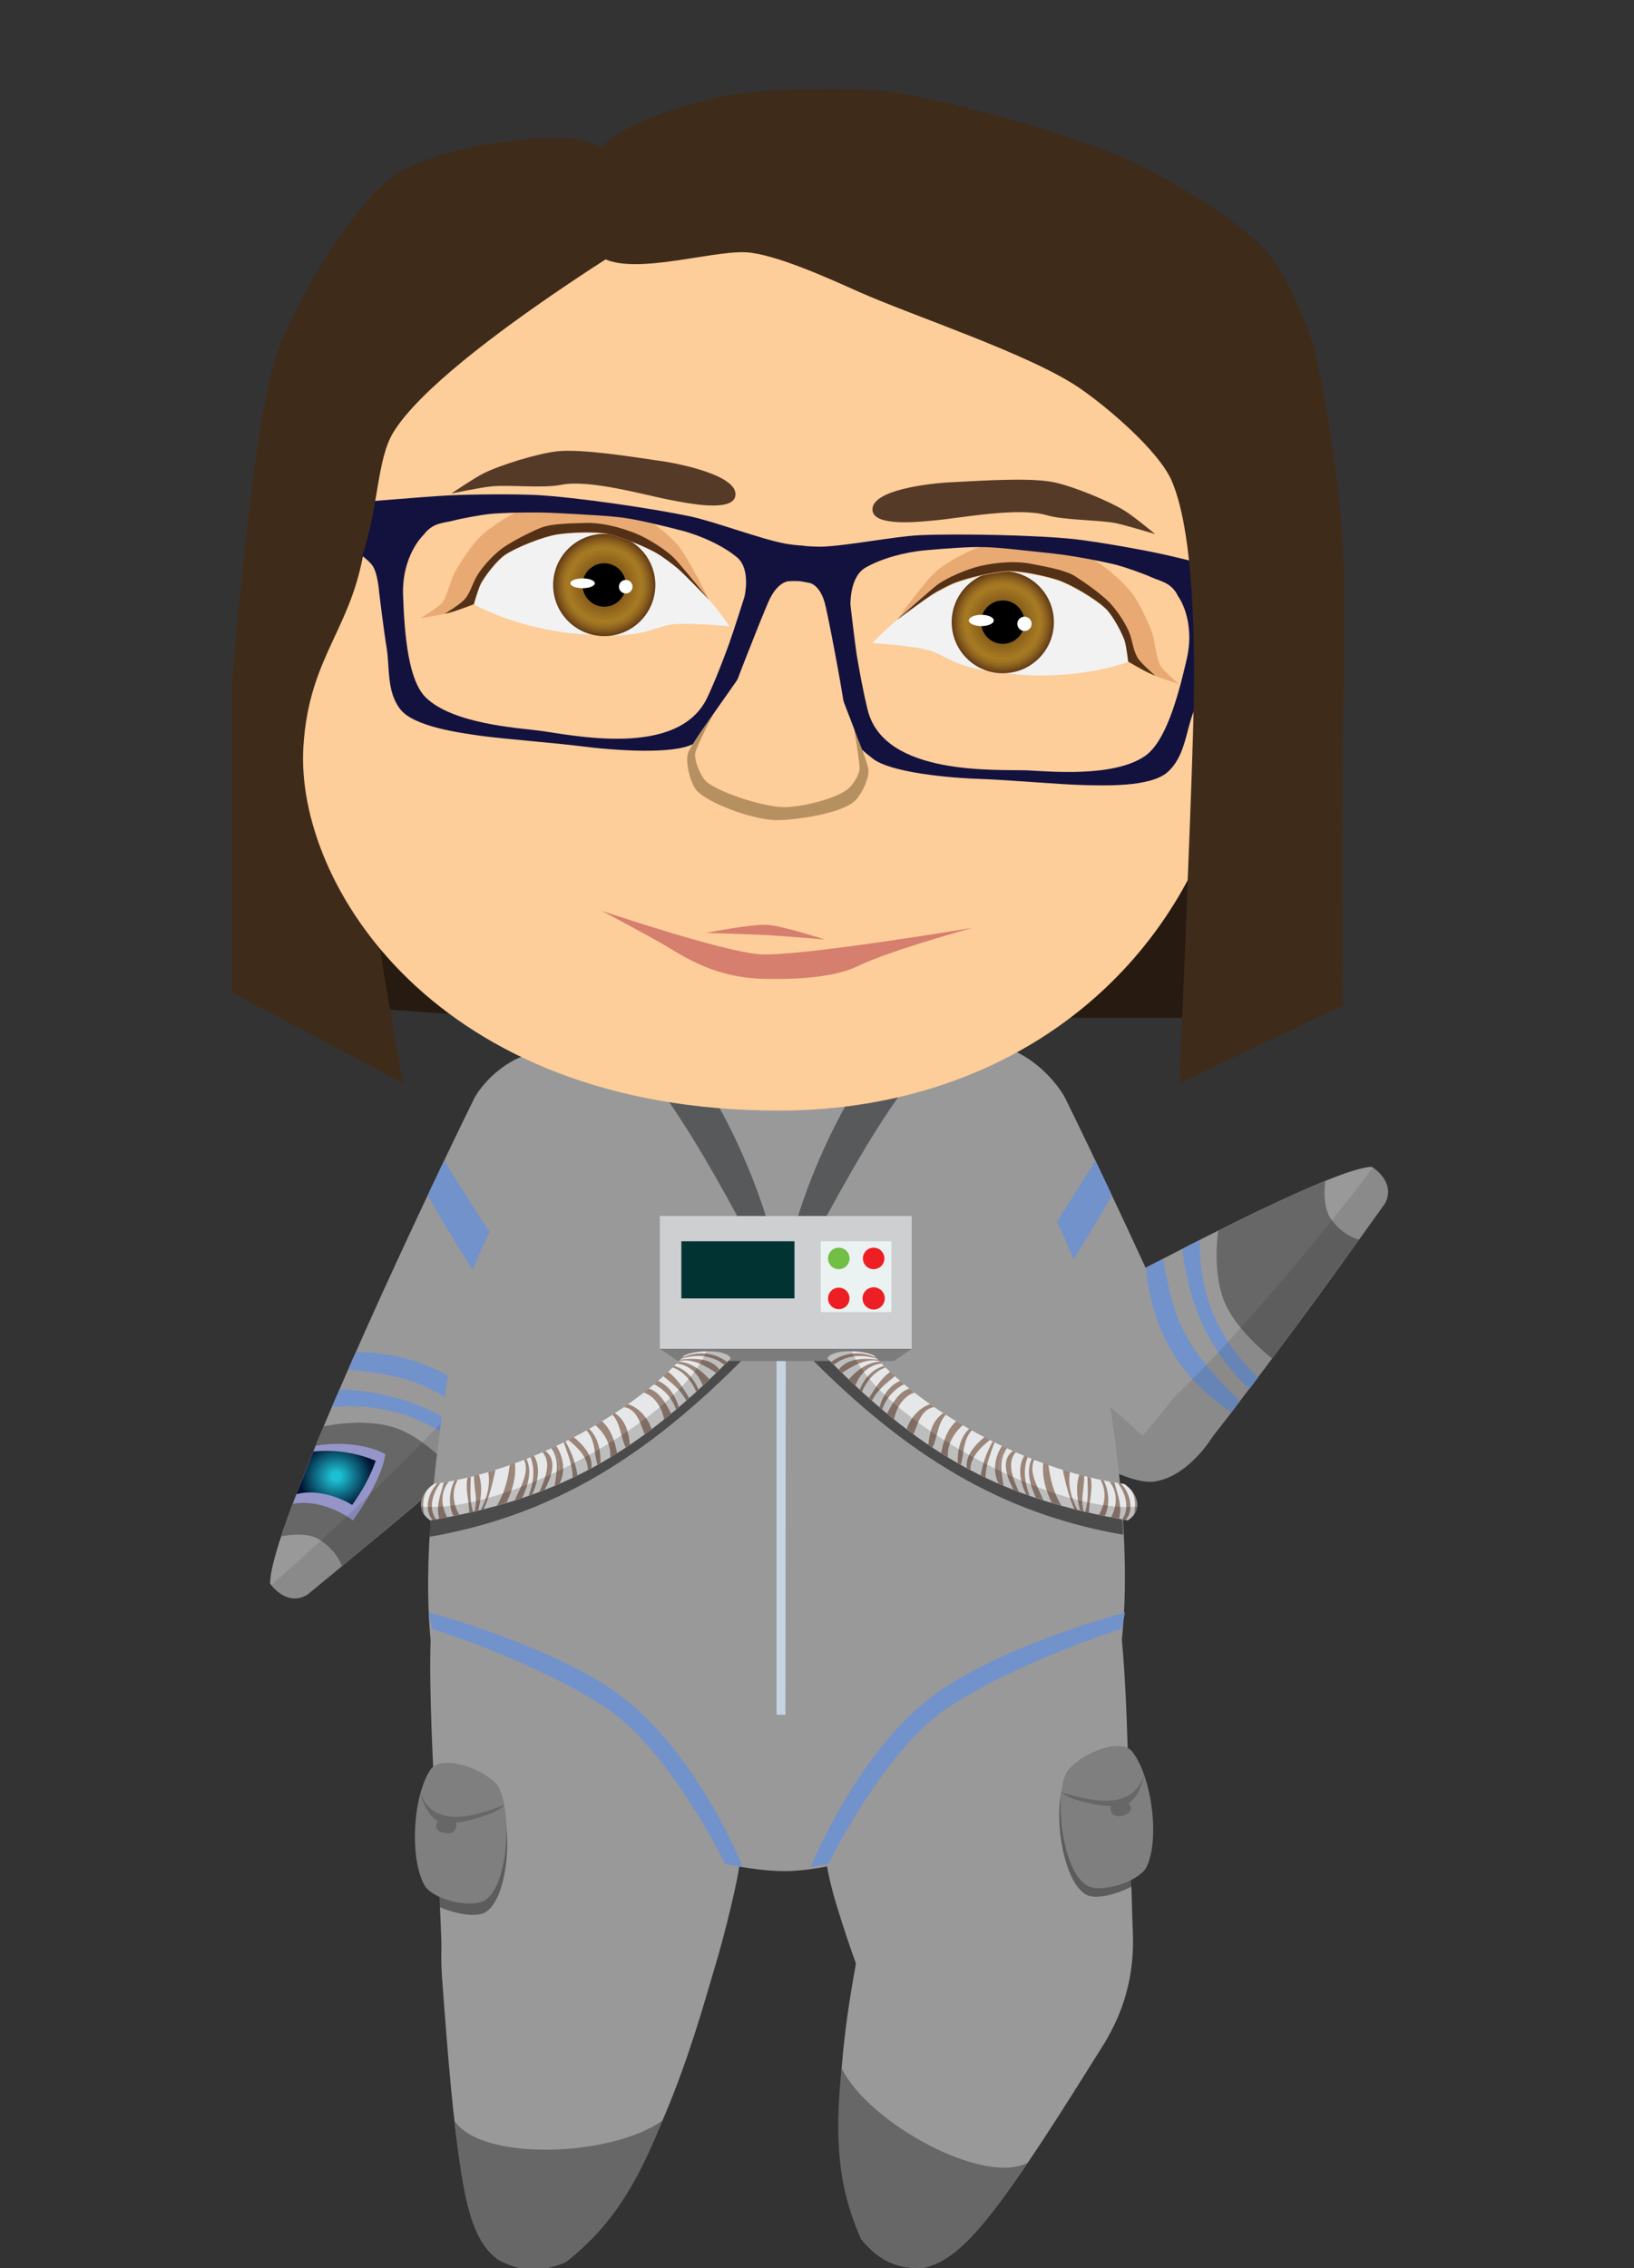<?xml version="1.0" encoding="utf-8"?>
<!-- Generator: Adobe Illustrator 19.0.0, SVG Export Plug-In . SVG Version: 6.00 Build 0)  -->
<svg version="1.1" xmlns="http://www.w3.org/2000/svg" xmlns:xlink="http://www.w3.org/1999/xlink" x="0px" y="0px"
	 viewBox="0 0 866.7 1202.8" style="enable-background:new 0 0 866.7 1202.8;" xml:space="preserve">
<rect x="0" y="0" width="866.7" height="1202.8" fill="#333333" stroke="none"/>
<style type="text/css">
	.st0{fill:#999999;}
	.st1{fill:#666766;}
	.st2{opacity:0.4;}
	.st3{fill:#7F7F7F;}
	.st4{fill:#7292CB;}
	.st5{fill:#9595C9;}
	.st6{fill:url(#XMLID_64_);}
	.st7{opacity:0.1;}
	.st8{fill:#C6D4E2;}
	.st9{opacity:0.51;}
	.st10{fill:#58595B;}
	.st11{fill:#7D7C7C;}
	.st12{fill:#CDCFD0;}
	.st13{fill:#013333;}
	.st14{fill:#EBF2F2;}
	.st15{fill:#ED1F24;}
	.st16{fill:#71BF44;}
	.st17{fill:#E6E7E8;}
	.st18{fill:#9B8579;}
	.st19{opacity:0.18;}
	.st20{fill:#261A11;}
	.st21{fill:#3F2B19;}
	.st22{fill:#FDCD9A;}
	.st23{fill:#F2F2F2;}
	.st24{fill:url(#XMLID_70_);}
	.st25{fill:#FFFFFF;}
	.st26{fill:#E8AA72;}
	.st27{fill:#543116;}
	.st28{fill:url(#XMLID_71_);}
	.st29{fill:#13123F;}
	.st30{fill:#B79062;}
	.st31{fill:#D67F6E;}
	.st32{fill:#563A28;}
</style>
<g id="прав_нога">
	<path id="п_низ_1_" class="st0" d="M458.1,1020.5c-9.5,45.5-22.5,121-1.2,166.9c9.7,11.8,19.2,15.4,31.6,15.3
		c23.8-3.2,50.5-44.4,96.5-118c15.5-24.8,17.2-47.7,15.4-67.8C593.1,938.4,481.6,908,458.1,1020.5z"/>
	<path id="п_верх" class="st0" d="M469,1079.4c-12-29.2-17.9-45.1-25.4-69.6c-16.5-53.9-4.2-98.4,17-121.3
		c16.3-17.6,130.9-48.6,133.8-24.8c4,33,4.4,98.8,6.2,153.4c0.3,10.1-1.9,19.7-1.5,28.7C563.7,1094.5,513.3,1104,469,1079.4z"/>
	<path id="ботинок_п_1_" class="st1" d="M446.4,1096.7c-3.7,36-2.3,63.1,10.5,90.7c9.7,11.8,19.2,15.4,31.6,15.3
		c16.5-2.2,32-19.1,56.7-56C522.5,1159.3,460.9,1126.2,446.4,1096.7z"/>
	<path id="тень_к" class="st2" d="M600.3,1000.3c-7.9,4.2-19.4,7.3-24.5,4.2c-12.8-7.8-17.4-45.2-11.3-58.9
		c3.6-8,23.8-15.6,34.1-13.4C599.2,954.5,599.7,978.2,600.3,1000.3z"/>
	<path id="карман_1_" class="st3" d="M565.2,940.9c4-9,29.4-21.3,35.8-11.5c10.3,14,14.3,47.2,6.8,61.3
		c-5.2,7.7-24.3,13.3-31.3,9.1C563.7,992,559.1,954.6,565.2,940.9z"/>
	<path id="стежка_к_1_" class="st1" d="M606.8,940.9c-5.8,20.4-30.3,13.6-43.9,9.4c3.5,4.1,20.2,7.5,26.3,7.4
		c-1.6,9.7,15.3,4.5,9.4-1.3C602.2,953.9,605.8,947.9,606.8,940.9z"/>
</g>
<g id="лев_нога">
	<path id="л_низ_1_" class="st0" d="M376.7,1051.3c-12.8,44.7-36.5,117.6-76.7,148.2c-14.1,5.9-24.2,4.7-35.1-1.1
		c-19.6-13.9-24-62.8-30.4-149.4C223.8,905.6,416.3,912.5,376.7,1051.3z"/>
	<path id="л_верх_1_" class="st0" d="M369.7,1073.2c9.8-30,14.5-46.3,20.1-71.3c12.4-55-3.1-98.4-26-119.7
		c-17.5-16.3-134.2-38.7-135.3-14.8c-1.8,39.3,4.8,124.2,6.3,182.2C272.1,1101.6,328,1102.3,369.7,1073.2z"/>
	<path id="ботинок_п" class="st1" d="M351.4,1124.4c-13.4,33.6-27.3,56.7-51.4,75.1c-14.1,5.9-24.7,4.7-35.6-1.1
		c-13.6-9.6-18.6-29.7-23.3-73.8C255.3,1146.3,324.8,1143.7,351.4,1124.4z"/>
	<path id="тень_к_1_" class="st2" d="M233.3,1011.3c8.2,3.6,19.9,5.8,24.7,2.4c12.2-8.7,14-46.4,6.9-59.6
		c-4.1-7.7-24.9-13.8-35-10.8C231,965.6,232.3,989.2,233.3,1011.3z"/>
	<path id="карман" class="st3" d="M264.5,947.8c-4.7-8.7-30.9-19-36.6-8.8c-9.2,14.7-10.7,48.1-2.2,61.6
		c5.7,7.3,25.2,11.5,31.9,6.8C269.8,998.7,271.6,961,264.5,947.8z"/>
	<path id="стежка_к" class="st1" d="M223,950.9c7.3,19.9,31.2,11.3,44.5,6.2c-3.2,4.3-19.6,9-25.7,9.3
		c2.3,9.6-14.9,5.6-9.5-0.6C228.5,963.6,224.5,957.8,223,950.9z"/>
</g>
<g id="лев_рука">
	<path id="XMLID_46_" class="st0" d="M251.3,582.9c-32.5,66.3-108.8,229.2-108,256.9c5.2,6.9,12.8,10.3,19.9,5.7
		c35.4-29.3,165.5-134.5,194.9-179.7c15.3-23.5-7.4-84.8-60.7-106.1C278.3,552,257,571.4,251.3,582.9z"/>
	<path id="XMLID_45_" class="st4" d="M226.8,633.9c0,0,24.3,42.2,34.6,54.9c8.6,10.6,39.6,38.5,39.6,38.5l13.3-12.6
		c0,0-33.5-33-43.2-45.2c-10.2-12.8-35.5-54.2-35.5-54.2L226.8,633.9z"/>
	<path id="XMLID_44_" class="st4" d="M188.8,716.9c-1.4,3.1-2.8,6.2-4.1,9.3c32.7,3.3,46.8,7.5,78.1,35.6c1.9-1.6,3.7-3.3,5.6-4.9
		C249.1,731.5,222.3,717.3,188.8,716.9z"/>
	<path id="XMLID_43_" class="st4" d="M180.1,736.7c-1.4,3.2-2.7,6.3-4.1,9.4c26.9-2.3,51.7,5,74.8,26.1c1.9-1.7,3.9-3.4,5.8-5.1
		C236.3,748.6,212,738.1,180.1,736.7z"/>
	<path id="XMLID_42_" class="st1" d="M149.1,814.7c0,0,12.7-3,20.2,1.6c9.7,6,12.1,14.3,12.1,14.3l59.9-50.2c0,0-13.7-15.6-28.3-22
		c-17.4-7.6-41.4-2-41.4-2c-0.7,1.6-11.5,27.9-18,45.4L149.1,814.7z"/>
	<path id="XMLID_41_" class="st5" d="M204.4,771.1c-9.4-5.3-24.6-6.6-36.8-4.5c-3.4,8.4-8.2,20.5-12.2,30.8
		c17-2.9,31.8,8.8,31.8,8.8S202.3,785.9,204.4,771.1z"/>
	
		<radialGradient id="XMLID_64_" cx="91.993" cy="720.846" r="19.382" gradientTransform="matrix(0.886 -0.567 0.603 0.798 -337.903 259.764)" gradientUnits="userSpaceOnUse">
		<stop  offset="0.118" style="stop-color:#1DBFD3"/>
		<stop  offset="0.941" style="stop-color:#001331"/>
	</radialGradient>
	<path id="XMLID_23_" class="st6" d="M186.8,798c5.6-7.8,9.5-15,12.5-23.4c-10.6-4.4-22-6.1-33.1-4.9c-2.5,6.2-6.1,15.2-9,22.6
		C167.3,789.7,178.5,793.1,186.8,798z"/>
	<path id="XMLID_40_" class="st7" d="M279.5,698.3c-25.1,42.3-106.7,117.1-135.6,142.2c5.2,6.5,12.5,9.5,19.4,5.1
		c35.4-29.3,165.5-134.5,194.9-179.7c12.8-19.6-14.9-60.9-46.3-86.3C309.8,591,305.8,653.9,279.5,698.3z"/>
</g>
<g id="п_рука">
	<path id="XMLID_6_" class="st0" d="M621.4,702.5l31.8,46.4l-9.9,12.7c0,0-12.7,21.4-31,24c-21.2,3-76.1-39.4-76.1-39.4l17.8-56.1
		l35.7-1.7L621.4,702.5z"/>
	<path id="XMLID_16_" class="st0" d="M621.4,702.5c-20.4-45.4-42.2-91.3-56.1-119.6c-5.7-11.6-26.6-33-47.6-28
		c-52.8,12.6-74.6,87.4-59.3,110.9c12.6,19.4,43.6,49.7,77.8,80.4C558.2,721.2,589.7,709.6,621.4,702.5z"/>
	<path id="XMLID_18_" class="st0" d="M594,679.5c9.2,31.2,22.8,61.8,49.2,82.1c37.9-48.2,76.1-102.1,91.4-123.4
		c4.1-7.4,0.2-14.8-7-19.5C711.8,619.3,653.2,648.1,594,679.5z"/>
	<path id="XMLID_19_" class="st4" d="M555.2,688.8c10.3-12.7,34.6-54.9,34.6-54.9l-8.8-18.5c0,0-25.4,41.4-35.5,54.2
		c-9.7,12.1-43.2,45.2-43.2,45.2l13.3,12.6C515.6,727.3,546.5,699.4,555.2,688.8z"/>
	<path id="XMLID_20_" class="st4" d="M653.2,748.9c1.5-2,3-3.9,4.5-5.9c-30.1-29.4-35.3-43.2-40.7-75.6c-3,1.6-6,3.1-9.1,4.7
		C610.6,705.6,626.5,731.4,653.2,748.9z"/>
	<path id="XMLID_26_" class="st4" d="M627.2,662.2c3.5,31.8,15.5,55.3,35.4,74.4c1.6-2.1,3.1-4.1,4.7-6.2
		c-22.5-21.6-31.4-45.9-30.9-72.9C633.3,659,630.3,660.6,627.2,662.2z"/>
	<path id="XMLID_9_" class="st1" d="M703,626.2c0,0-2.1,12.9,2.9,20.1c6.6,9.3,15,11.1,15,11.1l-46.1,63c0,0-16.4-12.6-23.8-26.8
		c-8.8-16.9-4.8-41.1-4.8-41.1c1.6-0.8,27.1-13.3,44.1-21L703,626.2z"/>
	<path id="XMLID_25_" class="st7" d="M558.3,727.1c-8.7-10.5-16.1-20.3-21.1-28.8c-26.3-44.4-30.3-107.3-32.4-118.8
		c-31.4,25.4-59.1,66.7-46.3,86.3c12.6,19.4,43.6,49.7,77.8,80.4C542.8,738.7,550.2,732.4,558.3,727.1z"/>
	<path id="XMLID_27_" class="st7" d="M622.7,740.9c-3.3,4.8-16.6,20.5-16.6,20.5s-31.7-29.8-33-24.2c-2.7,11.7,6.1,20.4,6.5,30.6
		c0.4,10.4,21.6,18,30.5,18c11.7-0.5,23.4-9.4,33.1-24.2c37.9-48.2,76.1-102.1,91.4-123.4c4-7.2,0.4-14.3-6.4-19
		C709.9,643.6,662,703.5,622.7,740.9z"/>
</g>
<g id="тело_1_">
	<path id="XMLID_14_" class="st0" d="M580.6,700.9c-8-36.4-52.1-122-79.3-154.2C470.3,510,360.1,507,329,543.4
		c-34.5,40.5-81,122-86.8,157.5c-8.8,53.6-29.1,171.3,0,217.1c16.6,38.6,131.7,74.2,173.7,74.2c43.4,0,141.8-38.9,164.7-74.2
		C610.1,872.4,592.2,753.9,580.6,700.9z"/>
	<path id="XMLID_3_" class="st4" d="M227.4,855c0,0,62.9,16.7,99.1,42.2c42.6,30.1,67.6,92.9,67.6,92.9l-9.4-1.7
		c0,0-29.9-61.2-63.7-83.1c-38.6-25.1-91.9-41.6-91.9-41.6L227.4,855z"/>
	<path id="XMLID_12_" class="st4" d="M596.7,855c0,0-62.9,16.7-99.1,42.2c-42.6,30.1-67.6,92.9-67.6,92.9l9.4-1.7
		c0,0,29.9-61.2,63.7-83.1c38.6-25.1,91.9-41.6,91.9-41.6L596.7,855z"/>
</g>
<g id="блок">
	<polygon id="XMLID_50_" class="st8" points="411.9,708.7 416.8,708.7 416.6,909.3 411.9,909.3 	"/>
	<path id="тень" class="st9" d="M447.2,717.9c-5.1-3.2-17.1-5.1-19.4,0c52.8,53.7,102.9,84.6,167.9,95.9
		c0.1-12.3-2.9-14.2-3.2-18.2C542.8,788.8,475.4,749,447.2,717.9z"/>
	<path id="тень_1_" class="st9" d="M376.4,719c5.1-3.2,17.1-5.1,19.4,0c-52.8,53.7-102.9,84.6-167.9,95.9
		c-0.1-12.3,2.9-14.2,3.2-18.2C280.7,789.8,348.2,750,376.4,719z"/>
	<path id="XMLID_13_" class="st10" d="M338.3,535.2c45.5,28.9,80,132.6,73.6,144.8c-11.5-12-46.3-94.1-87-131.5
		C323.5,535.1,330.7,529.6,338.3,535.2z"/>
	<path id="XMLID_10_" class="st10" d="M491.2,535.2c-45.5,28.9-80,132.6-73.6,144.8c11.5-12,46.3-94.1,87-131.5
		C505.9,535.1,498.8,529.6,491.2,535.2z"/>
	<polygon id="XMLID_17_" class="st11" points="350,715.2 483.6,715.2 474.1,721.7 359.6,721.7 	"/>
	<rect id="XMLID_24_" x="350" y="644.8" class="st12" width="133.6" height="70.4"/>
	<rect id="XMLID_21_" x="361.4" y="658.2" class="st13" width="60" height="30.3"/>
	<rect id="XMLID_22_" x="435.3" y="658.2" class="st14" width="37.5" height="37.5"/>
	<circle id="XMLID_38_" class="st15" cx="463.4" cy="667.3" r="5.7"/>
	<circle id="XMLID_39_" class="st16" cx="444.9" cy="667.3" r="5.7"/>
	<circle id="XMLID_47_" class="st15" cx="463.4" cy="688.5" r="5.9"/>
	<circle id="XMLID_48_" class="st15" cx="444.9" cy="688.5" r="5.7"/>
</g>
<g id="лев_труба">
	<path id="база_2_" class="st17" d="M362.7,719c5.1-3.2,22.7-3.8,24.9,1.3c-52.8,53.7-94.2,74.6-159.3,85.9
		c-8-5.2-5.5-14.2,1.8-19.3C279.8,780.1,334.6,750,362.7,719z"/>
	<path id="_x32_6" class="st18" d="M226.4,790.4c-3.2,3.9-4.1,8.8-1.4,12.7C224,798.6,224.1,794,226.4,790.4z"/>
	<path id="_x32_5" class="st18" d="M233.6,786.4c-0.5,0.1-1.1,0.2-1.6,0.2c-4.8,4.7-7.3,14-2.6,19.4c0.6-0.1,1.2-0.2,1.9-0.3
		C227.3,800.1,229.1,792.2,233.6,786.4z"/>
	<path id="_x32_4" class="st18" d="M238.1,785.6c-0.9,0.2-1.8,0.3-2.7,0.5c-1.7,6.4-4.4,12.8-2.4,19.3c1.4-0.3,2.8-0.5,4.2-0.8
		C233.9,798.5,233.5,791,238.1,785.6z"/>
	<path id="_x32_3" class="st18" d="M242.8,784.7c-0.6,0.1-1.1,0.2-1.7,0.3c-3,6-3.3,13.3-0.6,18.9c1.1-0.2,2.1-0.4,3.2-0.6
		C240.1,797.5,239.5,790.4,242.8,784.7z"/>
	<path id="_x32_2" class="st18" d="M249.7,783.1c-0.6,0.1-1.1,0.3-1.7,0.4c-1.3,6.2,0.8,12.4,0.9,18.6c0.7-0.2,1.3-0.3,2-0.5
		C249,795.7,249.6,789.7,249.7,783.1z"/>
	<path id="_x32_1" class="st18" d="M254,781.9c-0.8,0.2-1.6,0.4-2.5,0.6c-0.3,6.5,2.1,12.4,0.2,18.8c0.7-0.2,1.3-0.3,2-0.5
		C255.1,794.6,256.1,788.3,254,781.9z"/>
	<path id="_x32_0" class="st18" d="M262.8,779.4c-1.3,0.4-2.5,0.8-3.8,1.2c1.2,7.4-0.9,14.1-4,20.1c0.5-0.1,1.1-0.3,1.6-0.4
		C259.6,793.6,261.3,786.5,262.8,779.4z"/>
	<path id="_x31_9" class="st18" d="M270.4,776.8c-1,7.8-2.8,15-6.9,21.6c1.4-0.4,2.8-0.8,4.1-1.2c3.8-5.6,4.1-13.9,4.1-20.9
		C271.2,776.5,270.8,776.7,270.4,776.8z"/>
	<path id="_x31_8" class="st18" d="M273.1,775.8c-0.5,0.2-1,0.4-1.5,0.5c0,7-0.3,15.3-4.1,20.9c0.4-0.1,0.7-0.2,1.1-0.3
		C271.8,790.3,273.9,783.1,273.1,775.8z"/>
	<path id="_x31_7" class="st18" d="M279.2,773.5c-0.4,0.2-0.9,0.4-1.3,0.5c3.2,6.5-1.8,14.4-4.9,21.6c1.3-0.4,2.7-0.9,4-1.3
		C280,787.7,282.4,780.1,279.2,773.5z"/>
	<path id="_x31_6" class="st18" d="M283.2,771.9c-0.6,0.2-1.2,0.5-1.8,0.7c2.7,6.9,1.4,14.3-1,20.5c0.6-0.2,1.3-0.4,1.9-0.7
		C285.4,785.7,286.9,778,283.2,771.9z"/>
	<path id="_x31_5" class="st18" d="M289.2,769.4c-0.5,0.2-1,0.4-1.5,0.6c5.2,5.8,1.2,14.5-1.6,21.1c0.9-0.4,1.9-0.7,2.8-1.1
		C292.4,783.3,295.9,774.1,289.2,769.4z"/>
	<path id="_x31_4.5" class="st18" d="M294.1,767.1c-0.6,0.3-1.1,0.5-1.7,0.8c4.4,5.9,2.9,13.2,1.8,20c0.7-0.3,1.3-0.6,2-0.8
		C297.4,780.2,296.5,774,294.1,767.1z"/>
	<path id="_x31_4" class="st18" d="M295,766.7c-0.3,0.1-0.6,0.3-0.9,0.4c2.5,6.9,3.3,13.1,2,19.9c0.2-0.1,0.5-0.2,0.7-0.3
		C300,780.5,299,772.6,295,766.7z"/>
	<path id="_x31_3" class="st18" d="M306.3,782.3c-1.1-6.6-3-12-6.4-18c-0.3,0.2-0.6,0.3-0.9,0.5c2.2,6.3,4.9,12.6,4.7,18.9
		C304.5,783.2,305.4,782.8,306.3,782.3z"/>
	<path id="_x31_2" class="st18" d="M304.3,762c-1,0.5-2,1-2.9,1.5c4.6,3.7,10.5,9.1,10.4,16c0.6-0.3,1.3-0.7,1.9-1
		C314.5,772.1,309.8,766.6,304.3,762z"/>
	<path id="_x31_1" class="st18" d="M312.4,757.6c-0.5,0.3-0.9,0.5-1.4,0.8c4.9,5.3,4,12.1,5.9,18.4c0.5-0.3,1.1-0.6,1.6-0.9
		C318.7,769.1,317.2,762.1,312.4,757.6z"/>
	<path id="_x31_0" class="st18" d="M327.3,770.6c-1.1-6.1-3.1-12.6-8-17c-1.1,0.7-2.3,1.4-3.5,2.1c5,4.4,8.4,10.4,7.9,17.1
		C325,772,326.1,771.3,327.3,770.6z"/>
	<path id="_x39_" class="st18" d="M326.1,749.3c-0.4,0.3-0.8,0.5-1.3,0.8c4.4,4.7,4.2,11.3,7.1,17.5c0.7-0.5,1.5-1,2.2-1.5
		C333.4,759.7,332.1,753.3,326.1,749.3z"/>
	<path id="_x38_" class="st18" d="M333.1,744.6c-0.7,0.5-1.4,1-2.2,1.5c7.1,1.1,8.6,8.7,11.1,14.5c1.2-0.9,2.4-1.8,3.6-2.7
		C343.9,752.1,338.8,746.3,333.1,744.6z"/>
	<path id="_x37_" class="st18" d="M344.1,736.3c-0.9,0.7-1.8,1.4-2.7,2.1c5.8,1.8,9.7,8,10.9,14.3c1.2-1,2.5-2,3.7-3.1
		C353.3,744.3,349.7,737.9,344.1,736.3z"/>
	<path id="_x36_" class="st18" d="M349,732.2c-0.7,0.6-1.4,1.2-2.1,1.8c5.6,2.7,9.8,7.8,11.7,13.5c0.5-0.4,1-0.9,1.5-1.3
		C358.1,740.1,355.2,734.9,349,732.2z"/>
	<path id="_x35_" class="st18" d="M354.3,727.4c-0.8,0.8-1.7,1.5-2.5,2.3c4.8,3.9,9.6,7.7,12.2,13.1c0.5-0.5,1.1-1,1.6-1.5
		C362.3,736.1,359.4,731.1,354.3,727.4z"/>
	<path id="_x34_" class="st18" d="M357.6,724.3c-0.3,0.3-0.5,0.5-0.8,0.8c5.6,1.9,10.3,7.4,12.5,13c0.4-0.4,0.9-0.8,1.3-1.2
		C367.9,731,364.2,726.2,357.6,724.3z"/>
	<path id="_x33_" class="st18" d="M359.8,722c-0.3,0.3-0.6,0.6-0.9,1c6.8,0.7,11.8,5.7,13.9,11.9c1.2-1.1,2.4-2.2,3.6-3.4
		C371.9,726.5,366.6,722.5,359.8,722z"/>
	<path id="_x32_" class="st18" d="M360.9,721c-0.2,0.2-0.4,0.4-0.6,0.7c6.8-1.6,13.9,2.5,19.7,6.4c0.6-0.6,1.2-1.2,1.7-1.7
		C377.2,720.1,368.2,720.1,360.9,721z"/>
	<path id="_x31_" class="st18" d="M361.9,719.9c-0.2,0.2-0.3,0.4-0.5,0.6c8-2.7,16.8-1.8,22.9,3.3c0.5-0.5,1-1,1.5-1.5
		C378.9,717,369.5,716.2,361.9,719.9z"/>
	<path id="тень_В" class="st19" d="M374.7,716.5c5.9-0.1,11.7,1,12.9,3.8c-52.8,53.7-94.2,74.6-159.3,85.9
		c-3.1-2-4.6-4.6-4.9-7.4C267.6,803.4,360.6,752,374.7,716.5z"/>
</g>
<g id="П_труба">
	<path id="база_1_" class="st17" d="M463.8,719c-5.1-3.2-22.7-3.8-24.9,1.3c52.8,53.7,94.2,74.6,159.3,85.9
		c8-5.2,5.5-14.2-1.8-19.3C546.7,780.1,491.9,750,463.8,719z"/>
	<path id="_x32_6_1_" class="st18" d="M600.1,790.4c3.2,3.9,4.1,8.8,1.4,12.7C602.5,798.6,602.4,794,600.1,790.4z"/>
	<path id="_x32_5_1_" class="st18" d="M592.9,786.4c0.5,0.1,1.1,0.2,1.6,0.2c4.8,4.7,7.3,14,2.6,19.4c-0.6-0.1-1.2-0.2-1.9-0.3
		C599.2,800.1,597.4,792.2,592.9,786.4z"/>
	<path id="_x32_4_1_" class="st18" d="M588.4,785.6c0.9,0.2,1.8,0.3,2.7,0.5c1.7,6.4,4.4,12.8,2.4,19.3c-1.4-0.3-2.8-0.5-4.2-0.8
		C592.6,798.5,593,791,588.4,785.6z"/>
	<path id="_x32_3_1_" class="st18" d="M583.7,784.7c0.6,0.1,1.1,0.2,1.7,0.3c3,6,3.3,13.3,0.6,18.9c-1.1-0.2-2.1-0.4-3.2-0.6
		C586.4,797.5,587,790.4,583.7,784.7z"/>
	<path id="_x32_2_1_" class="st18" d="M576.8,783.1c0.6,0.1,1.1,0.3,1.7,0.4c1.3,6.2-0.8,12.4-0.9,18.6c-0.7-0.2-1.3-0.3-2-0.5
		C577.5,795.7,576.9,789.7,576.8,783.1z"/>
	<path id="_x32_1_1_" class="st18" d="M572.5,781.9c0.8,0.2,1.6,0.4,2.5,0.6c0.3,6.5-2.1,12.4-0.2,18.8c-0.7-0.2-1.3-0.3-2-0.5
		C571.4,794.6,570.4,788.3,572.5,781.9z"/>
	<path id="_x32_0_1_" class="st18" d="M563.7,779.4c1.3,0.4,2.5,0.8,3.8,1.2c-1.2,7.4,0.9,14.1,4,20.1c-0.5-0.1-1.1-0.3-1.6-0.4
		C566.9,793.6,565.2,786.5,563.7,779.4z"/>
	<path id="_x31_9_1_" class="st18" d="M556.1,776.8c1,7.8,2.8,15,6.9,21.6c-1.4-0.4-2.8-0.8-4.1-1.2c-3.8-5.6-4.1-13.9-4.1-20.9
		C555.3,776.5,555.7,776.7,556.1,776.8z"/>
	<path id="_x31_8_1_" class="st18" d="M553.4,775.8c0.5,0.2,1,0.4,1.5,0.5c0,7,0.3,15.3,4.1,20.9c-0.4-0.1-0.7-0.2-1.1-0.3
		C554.7,790.3,552.6,783.1,553.4,775.8z"/>
	<path id="_x31_7_1_" class="st18" d="M547.3,773.5c0.4,0.2,0.9,0.4,1.3,0.5c-3.2,6.5,1.8,14.4,4.9,21.6c-1.3-0.4-2.7-0.9-4-1.3
		C546.5,787.7,544.1,780.1,547.3,773.5z"/>
	<path id="_x31_6_1_" class="st18" d="M543.3,771.9c0.6,0.2,1.2,0.5,1.8,0.7c-2.7,6.9-1.4,14.3,1,20.5c-0.6-0.2-1.3-0.4-1.9-0.7
		C541.1,785.7,539.6,778,543.3,771.9z"/>
	<path id="_x31_5_1_" class="st18" d="M537.3,769.4c0.5,0.2,1,0.4,1.5,0.6c-5.2,5.8-1.2,14.5,1.6,21.1c-0.9-0.4-1.9-0.7-2.8-1.1
		C534.1,783.3,530.6,774.1,537.3,769.4z"/>
	<path id="_x31_4.5_1_" class="st18" d="M532.4,767.1c0.6,0.3,1.1,0.5,1.7,0.8c-4.4,5.9-2.9,13.2-1.8,20c-0.7-0.3-1.3-0.6-2-0.8
		C529.1,780.2,530,774,532.4,767.1z"/>
	<path id="_x31_4_1_" class="st18" d="M531.5,766.7c0.3,0.1,0.6,0.3,0.9,0.4c-2.5,6.9-3.3,13.1-2,19.9c-0.2-0.1-0.5-0.2-0.7-0.3
		C526.5,780.5,527.5,772.6,531.5,766.7z"/>
	<path id="_x31_3_1_" class="st18" d="M520.2,782.3c1.1-6.6,3-12,6.4-18c0.3,0.2,0.6,0.3,0.9,0.5c-2.2,6.3-4.9,12.6-4.7,18.9
		C522,783.2,521.1,782.8,520.2,782.3z"/>
	<path id="_x31_2_1_" class="st18" d="M522.2,762c1,0.5,2,1,2.9,1.5c-4.6,3.7-10.5,9.1-10.4,16c-0.6-0.3-1.3-0.7-1.9-1
		C512,772.1,516.7,766.6,522.2,762z"/>
	<path id="_x31_1_1_" class="st18" d="M514.1,757.6c0.5,0.3,0.9,0.5,1.4,0.8c-4.9,5.3-4,12.1-5.9,18.4c-0.5-0.3-1.1-0.6-1.6-0.9
		C507.8,769.1,509.3,762.1,514.1,757.6z"/>
	<path id="_x31_0_1_" class="st18" d="M499.2,770.6c1.1-6.1,3.1-12.6,8-17c1.1,0.7,2.3,1.4,3.5,2.1c-5,4.4-8.4,10.4-7.9,17.1
		C501.5,772,500.4,771.3,499.2,770.6z"/>
	<path id="_x39__1_" class="st18" d="M500.4,749.3c0.4,0.3,0.8,0.5,1.3,0.8c-4.4,4.7-4.2,11.3-7.1,17.5c-0.7-0.5-1.5-1-2.2-1.5
		C493.1,759.7,494.4,753.3,500.4,749.3z"/>
	<path id="_x38__1_" class="st18" d="M493.4,744.6c0.7,0.5,1.4,1,2.2,1.5c-7.1,1.1-8.6,8.7-11.1,14.5c-1.2-0.9-2.4-1.8-3.6-2.7
		C482.6,752.1,487.7,746.3,493.4,744.6z"/>
	<path id="_x37__1_" class="st18" d="M482.4,736.3c0.9,0.7,1.8,1.4,2.7,2.1c-5.8,1.8-9.7,8-10.9,14.3c-1.2-1-2.5-2-3.7-3.1
		C473.2,744.3,476.8,737.9,482.4,736.3z"/>
	<path id="_x36__1_" class="st18" d="M477.5,732.2c0.7,0.6,1.4,1.2,2.1,1.8c-5.6,2.7-9.8,7.8-11.7,13.5c-0.5-0.4-1-0.9-1.5-1.3
		C468.4,740.1,471.3,734.9,477.5,732.2z"/>
	<path id="_x35__1_" class="st18" d="M472.2,727.4c0.8,0.8,1.7,1.5,2.5,2.3c-4.8,3.9-9.6,7.7-12.2,13.1c-0.5-0.5-1.1-1-1.6-1.5
		C464.3,736.1,467.1,731.1,472.2,727.4z"/>
	<path id="_x34__1_" class="st18" d="M468.9,724.3c0.3,0.3,0.5,0.5,0.8,0.8c-5.6,1.9-10.3,7.4-12.5,13c-0.4-0.4-0.9-0.8-1.3-1.2
		C458.6,731,462.3,726.2,468.9,724.3z"/>
	<path id="_x33__1_" class="st18" d="M466.7,722c0.3,0.3,0.6,0.6,0.9,1c-6.8,0.7-11.8,5.7-13.9,11.9c-1.2-1.1-2.4-2.2-3.6-3.4
		C454.6,726.5,459.9,722.5,466.7,722z"/>
	<path id="_x32__1_" class="st18" d="M465.6,721c0.2,0.2,0.4,0.4,0.6,0.7c-6.8-1.6-13.9,2.5-19.7,6.4c-0.6-0.6-1.2-1.2-1.7-1.7
		C449.3,720.1,458.3,720.1,465.6,721z"/>
	<path id="_x31__1_" class="st18" d="M464.6,719.9c0.2,0.2,0.3,0.4,0.5,0.6c-8-2.7-16.8-1.8-22.9,3.3c-0.5-0.5-1-1-1.5-1.5
		C447.6,717,457,716.2,464.6,719.9z"/>
	<path id="тень_В_1_" class="st19" d="M451.8,716.5c-5.9-0.1-11.7,1-12.9,3.8c52.8,53.7,94.2,74.6,159.3,85.9
		c3.1-2,4.6-4.6,4.9-7.4C558.8,803.4,465.9,752,451.8,716.5z"/>
</g>
<g id="голова">
	<polygon id="XMLID_60_" class="st20" points="172.1,262.1 172.1,533 268.3,539.7 647.2,539.7 697,506.5 697,362.8 	"/>
	<path id="XMLID_69_" class="st21" d="M123.1,362.8v163.5l90.7,48c0,0-17.7-93.6-19-128.9c-1.2-32.1-6.6-97-3.1-149.8
		c-22,6.2-43.4,14.1-64.7,22.3C124.5,343.7,123.1,362.8,123.1,362.8z"/>
	<path id="XMLID_32_" class="st22" d="M658.9,346.5c0,16.9-2.4,40.6-7.4,63.5c-2.7,12.6-4.9,18.5-9.3,30
		c-34.7,90.7-120.7,148.9-229.1,148.9c-182.3,0-256.4-120.4-252.2-192.6c3-50.9,28.4-64,33.2-113.1c9.7-98.5,87.6-194.4,219-194.4
		C601,89,658.9,204.3,658.9,346.5z"/>
	<g id="глаз_л">
		<path id="XMLID_8_" class="st23" d="M251.4,320.5c0,0,5.4-42.5,68-37.6c37.9,3,67.5,49.2,67.5,49.2s-24.4-2.4-32.3-0.7
			c-11.5,2.6-14.9,7.4-47.1,4.8C274.4,333.7,251.4,320.5,251.4,320.5z"/>
		
			<radialGradient id="XMLID_70_" cx="322.807" cy="317.61" r="27.068" gradientTransform="matrix(0.997 7.935896e-002 -7.935896e-002 0.997 23.881 -32.039)" gradientUnits="userSpaceOnUse">
			<stop  offset="7.389162e-002" style="stop-color:#603913"/>
			<stop  offset="0.714" style="stop-color:#A77B22"/>
			<stop  offset="0.773" style="stop-color:#A17522"/>
			<stop  offset="0.849" style="stop-color:#906520"/>
			<stop  offset="0.932" style="stop-color:#774E1A"/>
			<stop  offset="1" style="stop-color:#603913"/>
		</radialGradient>
		<circle id="XMLID_5_" class="st24" cx="320.5" cy="310.2" r="27.1"/>
		<circle id="XMLID_11_" cx="320.5" cy="310.2" r="11.5"/>
		<ellipse id="XMLID_29_" class="st25" cx="309" cy="309.3" rx="6.5" ry="2.6"/>
		<circle id="XMLID_36_" class="st25" cx="331.9" cy="311.1" r="3.6"/>
		<path id="XMLID_28_" class="st26" d="M376,317.9c0,0-11.4-23.2-17.1-29.6c-4.5-5.1-15.5-13.8-21.9-16.3
			c-8.2-3.2-25.8-6.4-34.6-6.1c-6.9,0.3-20.9,2.3-27.2,5.1c-5.8,2.5-16.6,9.5-21,14.1c-4,4.1-10.5,13.6-13.1,18.7
			c-2,3.8-4,12.3-6.5,15.7c-2.2,2.8-11.6,8.3-11.6,8.3s12.2-2,16.1-3c3.1-0.8,12.3-4.3,12.3-4.3s2.4-8.5,3.8-11.1
			c2.4-4.3,8.6-12.3,12.6-15c6.1-4.1,20.2-9.7,27.6-10.9c6.7-1.1,20.5-1.7,27.2-0.3c6.9,1.5,20.2,6.9,26.3,10.5
			c2.9,1.7,8.3,5.8,10.9,8C364.1,305.6,376,317.9,376,317.9z"/>
		<path id="XMLID_15_" class="st27" d="M376,317.9c0,0-11.8-14.6-17.5-21c-4.5-5.1-15.3-11.7-21.7-14.2c-8.2-3.2-17.8-5.7-26.6-5.4
			c-6.9,0.3-17.8,0.1-24.2,2.9c-5.8,2.5-15.2,7.2-20.2,11c-4.5,3.4-10.8,10.2-13.4,15.2c-2,3.8-3,7.7-5.6,11c-2.2,2.8-10.8,8-10.8,8
			s-0.9,0.4,3-0.7c3.1-0.8,12.3-4.3,12.3-4.3s2.4-8.5,3.8-11.1c2.4-4.3,8.6-12.3,12.6-15c6.1-4.1,20.2-9.7,27.6-10.9
			c6.7-1.1,20.5-1.7,27.2-0.3c6.9,1.5,20.2,6.9,26.3,10.5c2.9,1.7,8.3,5.8,10.9,8C364.1,305.6,376,317.9,376,317.9z"/>
	</g>
	<g id="глаз_п">
		<path id="XMLID_35_" class="st23" d="M598.5,351c0,0,1.4-42.9-61.2-47.9c-37.9-3-74.5,37.9-74.5,37.9s24.5,1.5,32,4.5
			c11,4.4,13.5,9.7,45.7,12.2C573.7,360.4,598.5,351,598.5,351z"/>
		
			<radialGradient id="XMLID_71_" cx="543.457" cy="320.47" r="27.068" gradientTransform="matrix(-0.997 -7.935896e-002 -7.935896e-002 0.997 1099.119 53.561)" gradientUnits="userSpaceOnUse">
			<stop  offset="7.389162e-002" style="stop-color:#603913"/>
			<stop  offset="0.714" style="stop-color:#A77B22"/>
			<stop  offset="0.773" style="stop-color:#A17522"/>
			<stop  offset="0.849" style="stop-color:#906520"/>
			<stop  offset="0.932" style="stop-color:#774E1A"/>
			<stop  offset="1" style="stop-color:#603913"/>
		</radialGradient>
		<circle id="XMLID_34_" class="st28" cx="531.9" cy="329.9" r="27.1"/>
		<circle id="XMLID_33_" cx="531.9" cy="329.9" r="11.5"/>
		<path id="XMLID_31_" class="st26" d="M475.8,328.7c0,0,15-21.1,21.6-26.5c5.3-4.3,17.5-11.2,24.2-12.6c8.6-1.9,26.5-2.2,35.1-0.5
			c6.8,1.4,20.2,5.6,26.1,9.4c5.3,3.4,14.9,12,18.5,17.2c3.3,4.7,8.2,15.1,10,20.5c1.3,4,2,12.8,4,16.5c1.7,3.1,10.1,10.1,10.1,10.1
			s-11.7-3.9-15.5-5.5c-3-1.3-11.4-6.2-11.4-6.2s-1-8.8-2-11.5c-1.7-4.6-6.5-13.5-10.1-16.8c-5.4-5.1-18.4-12.8-25.5-15.1
			c-6.5-2.1-20-5-26.8-4.6c-7.1,0.4-21.1,3.6-27.6,6.2c-3.1,1.2-9.2,4.4-12,6.2C489.6,318.4,475.8,328.7,475.8,328.7z"/>
		<path id="XMLID_30_" class="st27" d="M475.8,328.7c0,0,14-12.6,20.6-18c5.3-4.3,17-9.1,23.6-10.6c8.6-1.9,18.5-2.8,27.1-1.1
			c6.8,1.4,17.6,3,23.4,6.7c5.3,3.4,13.9,9.5,18.2,14c3.9,4.1,9,11.7,10.8,17.1c1.3,4,1.7,8.1,3.8,11.8c1.7,3.1,9.4,9.6,9.4,9.6
			s0.9,0.5-2.9-1.2c-3-1.3-11.4-6.2-11.4-6.2s-1-8.8-2-11.5c-1.7-4.6-6.5-13.5-10.1-16.8c-5.4-5.1-18.4-12.8-25.5-15.1
			c-6.5-2.1-20-5-26.8-4.6c-7.1,0.4-21.1,3.6-27.6,6.2c-3.1,1.2-9.2,4.4-12,6.2C489.6,318.4,475.8,328.7,475.8,328.7z"/>
		<ellipse id="XMLID_37_" class="st25" cx="520.5" cy="329" rx="6.6" ry="3"/>
		<circle id="XMLID_49_" class="st25" cx="543.4" cy="330.8" r="3.8"/>
	</g>
	<g id="XMLID_54_">
		<path id="XMLID_67_" class="st29" d="M416.1,288.2c-13-2.5-37.3-11.7-50.1-14.4c-20-4.2-60.7-10.2-81.4-11.3
			c-11.6-0.6-34.9-0.4-46.6,0.2c-12,0.6-48.4,3.7-48.4,3.7l-3.5,24c0,0,8.4,5.4,11.3,9.3c3,3.9,3.7,14.3,3.7,14.3s2.3,19.3,4,29.7
			c1.7,10.5-0.1,23.1,7.3,32.5c7.5,9.4,32.7,12.5,42,13.9c13,1.8,39.6,3.8,53.8,5.6c17.1,2.2,49.3,4.6,59.8-1.4
			c4.5-2.6,14-6.8,17.2-17.3c3.6-11.5,17.4-46.2,22.3-57.7c4.9-11.3,11-11.1,11-11.1s4-0.3,8.5,0c-0.4-6.4-0.9-12.8-0.4-18.8
			C422.9,289.2,418.8,288.7,416.1,288.2z M394.9,316.4c0,0-6,19-8.3,25.3c-2.5,6.8-7,18.8-11.4,28.1c-15.5,32.9-73.1,19.6-89.5,17.6
			c-11.1-1.4-45.7-3.6-59.9-17.6c-9-8.9-11.2-31.7-12-53.9c-0.8-21.6,10.9-32.3,10.9-32.3c4.9-6.6,10.7-6.2,15.6-7.5
			c5-1.3,14.9-3.1,19.9-3.6c5-0.5,22.3-1.2,36-0.4c13.7,0.8,26.3,1.3,34.9,2.5c7.7,1.1,19.5,3.9,30.3,6.7
			c10.8,2.8,22.3,8.2,29.6,14.3C398.4,301.8,394.9,316.4,394.9,316.4z"/>
		<path id="XMLID_51_" class="st29" d="M424.8,289.4c-0.7,6-2.4,12.2-3.9,18.4c4.5,0.4,8.4,1.3,8.4,1.3s6.1,0.7,8.7,12.7
			c2.7,12.1,9.6,48.5,10.9,60.4c1.2,10.9,9.7,16.5,13.7,19.8c9.2,7.7,41.3,10.6,58.6,11.1c14.3,0.5,40.9,2.9,54,3.2
			c9.5,0.2,34.8,1.3,44-6.8c9.1-8,9.7-20.7,13.4-30.8c3.7-10,9.6-28.5,9.6-28.5s2.7-10.1,6.4-13.5c3.7-3.4,13-7.3,13-7.3l1.2-24.2
			c0,0-35.2-9-46.9-11.5c-11.4-2.5-34.4-6.5-45.9-7.8c-20.5-2.2-61.8-3-82.2-2.1c-13.1,0.6-38.9,5.7-52.1,6.1
			C432.9,289.9,428.8,289.7,424.8,289.4z M458.9,301.1c8.4-4.9,20.7-8.3,31.9-9.3c11.1-1,23.3-1.9,31.1-1.7
			c8.7,0.2,21.2,1.8,34.8,3.2c13.7,1.4,30.6,5,35.4,6.2c4.8,1.3,14.3,4.6,18.9,6.7c4.7,2.1,10.4,2.7,13.9,10c0,0,9.4,12.4,4.5,33.6
			c-5,21.7-11.5,43.8-22.1,51.1c-16.6,11.5-51.1,8.1-62.3,7.6c-16.5-0.6-75.8,3.1-84.7-31.8c-2.5-9.9-4.7-22.4-5.9-29.5
			c-1-6.6-3.3-26.3-3.3-26.3S450.5,306.1,458.9,301.1z"/>
	</g>
	<polygon id="XMLID_57_" class="st22" points="378.3,378.7 397.1,351.9 439.7,351.9 453.2,386.9 457.5,403.6 402.5,411.8 
		366.8,397.6 	"/>
	<path id="XMLID_55_" class="st30" d="M378.3,378.7c0,0-12.5,17.1-13.5,21c-1.3,5.1,1.6,16.9,5.5,20.3c8.6,7.5,31.2,15.1,42.3,14.9
		c10.1-0.2,32.6-3.3,40.5-9.9c3.5-2.9,8.2-12.4,7.5-17.1c-0.6-4.3-7.5-21-7.5-21s3,17.2,2.8,21c-0.2,3.2-3.9,8.9-6.4,10.7
		c-7.3,5.4-23.9,9.1-32.8,9.4c-10.1,0.3-33.2-6.9-41.4-13c-3.3-2.4-7-11.1-6.6-15.3C369,396.4,378.3,378.7,378.3,378.7z"/>
	<path id="XMLID_56_" class="st31" d="M319.2,483c0,0,64,21.6,83.6,23c20.5,1.5,113-14,113-14s-43.2,11.8-60.8,20.3
		c-9.6,4.7-26.4,7.4-50.7,6.7c-20.6-0.6-35.6-7.8-49.2-16.3C347.3,497.9,319.2,483,319.2,483z"/>
	<path id="XMLID_58_" class="st31" d="M374.4,494.7c0,0,24.4-4.8,32.6-4.3c7.9,0.5,30.6,7.8,30.6,7.8s-23.8-2-31.6-2.4
		C397.8,495.4,374.4,494.7,374.4,494.7z"/>
	<path id="XMLID_68_" class="st21" d="M372.3,106c0,0-48-29.7-66.3-32c-25-3.1-78.7,5-98.6,20.4c-22.9,17.7-53.7,70.2-62,97.9
		c-7.6,25.4-14.3,84.1-18.3,125.6c21.2-8.3,42.7-16.1,64.7-22.3c9.1-25.8,7.9-51.7,16.8-66.3C235.4,185.4,372.3,106,372.3,106z"/>
	<path id="XMLID_59_" class="st21" d="M319.2,77.9c13.9-15,56.2-26.5,76.6-28.7c19.9-2.2,60.4-3.3,80.1,0
		c33.9,5.6,101,24.2,131.6,39.9c17.8,9.1,52.9,30.1,65.5,45.6c8.8,10.8,20.4,36.8,24,50.3c6.6,25.2,13.7,77.1,15.2,103.1
		c1.5,27.5,0.3,82.6,0,110.1c-0.3,33.7,0,134.9,0,134.9l-86.6,41.2c0,0,5.9-139.1,7.2-185.5c1-33.5,1.9-102.8-11.2-133.6
		c-6.8-16.1-34.7-39.7-49.1-49.5c-26.4-18-88.1-38.1-117.3-51.1c-14.3-6.4-43.6-19.8-59.2-20.8c-20-1.2-66.6,14.7-80.3,0
		C305.9,123.6,309.7,88.2,319.2,77.9z"/>
	<path id="XMLID_61_" class="st32" d="M462.8,270.8c-1.4-11.1,30.9-14.6,42-15.1c13.5-0.6,40.9-2.7,54.1,0c9.9,2,29,9.8,37.6,15.1
		c4.4,2.6,16.2,12.4,16.2,12.4s-15.6-4.7-20.9-5.8c-9.4-1.8-27.4-1.5-36.6-4.2c-14.9-4.4-45,1.4-59,2.7
		C487.8,276.7,463.9,279.4,462.8,270.8z"/>
	<path id="XMLID_62_" class="st32" d="M390,263.2c2.4-10.9-29.4-17.4-40.5-18.9c-13.4-1.9-40.5-6.4-53.9-5
		c-10.1,1.1-29.8,7.1-38.9,11.6c-4.6,2.2-17.3,10.8-17.3,10.8s15.9-3.3,21.3-3.8c9.6-0.9,27.4,1.1,36.8-0.8
		c15.3-3.1,44.7,5.5,58.5,8.1C364.6,266.8,388.1,271.7,390,263.2z"/>
</g>
</svg>

